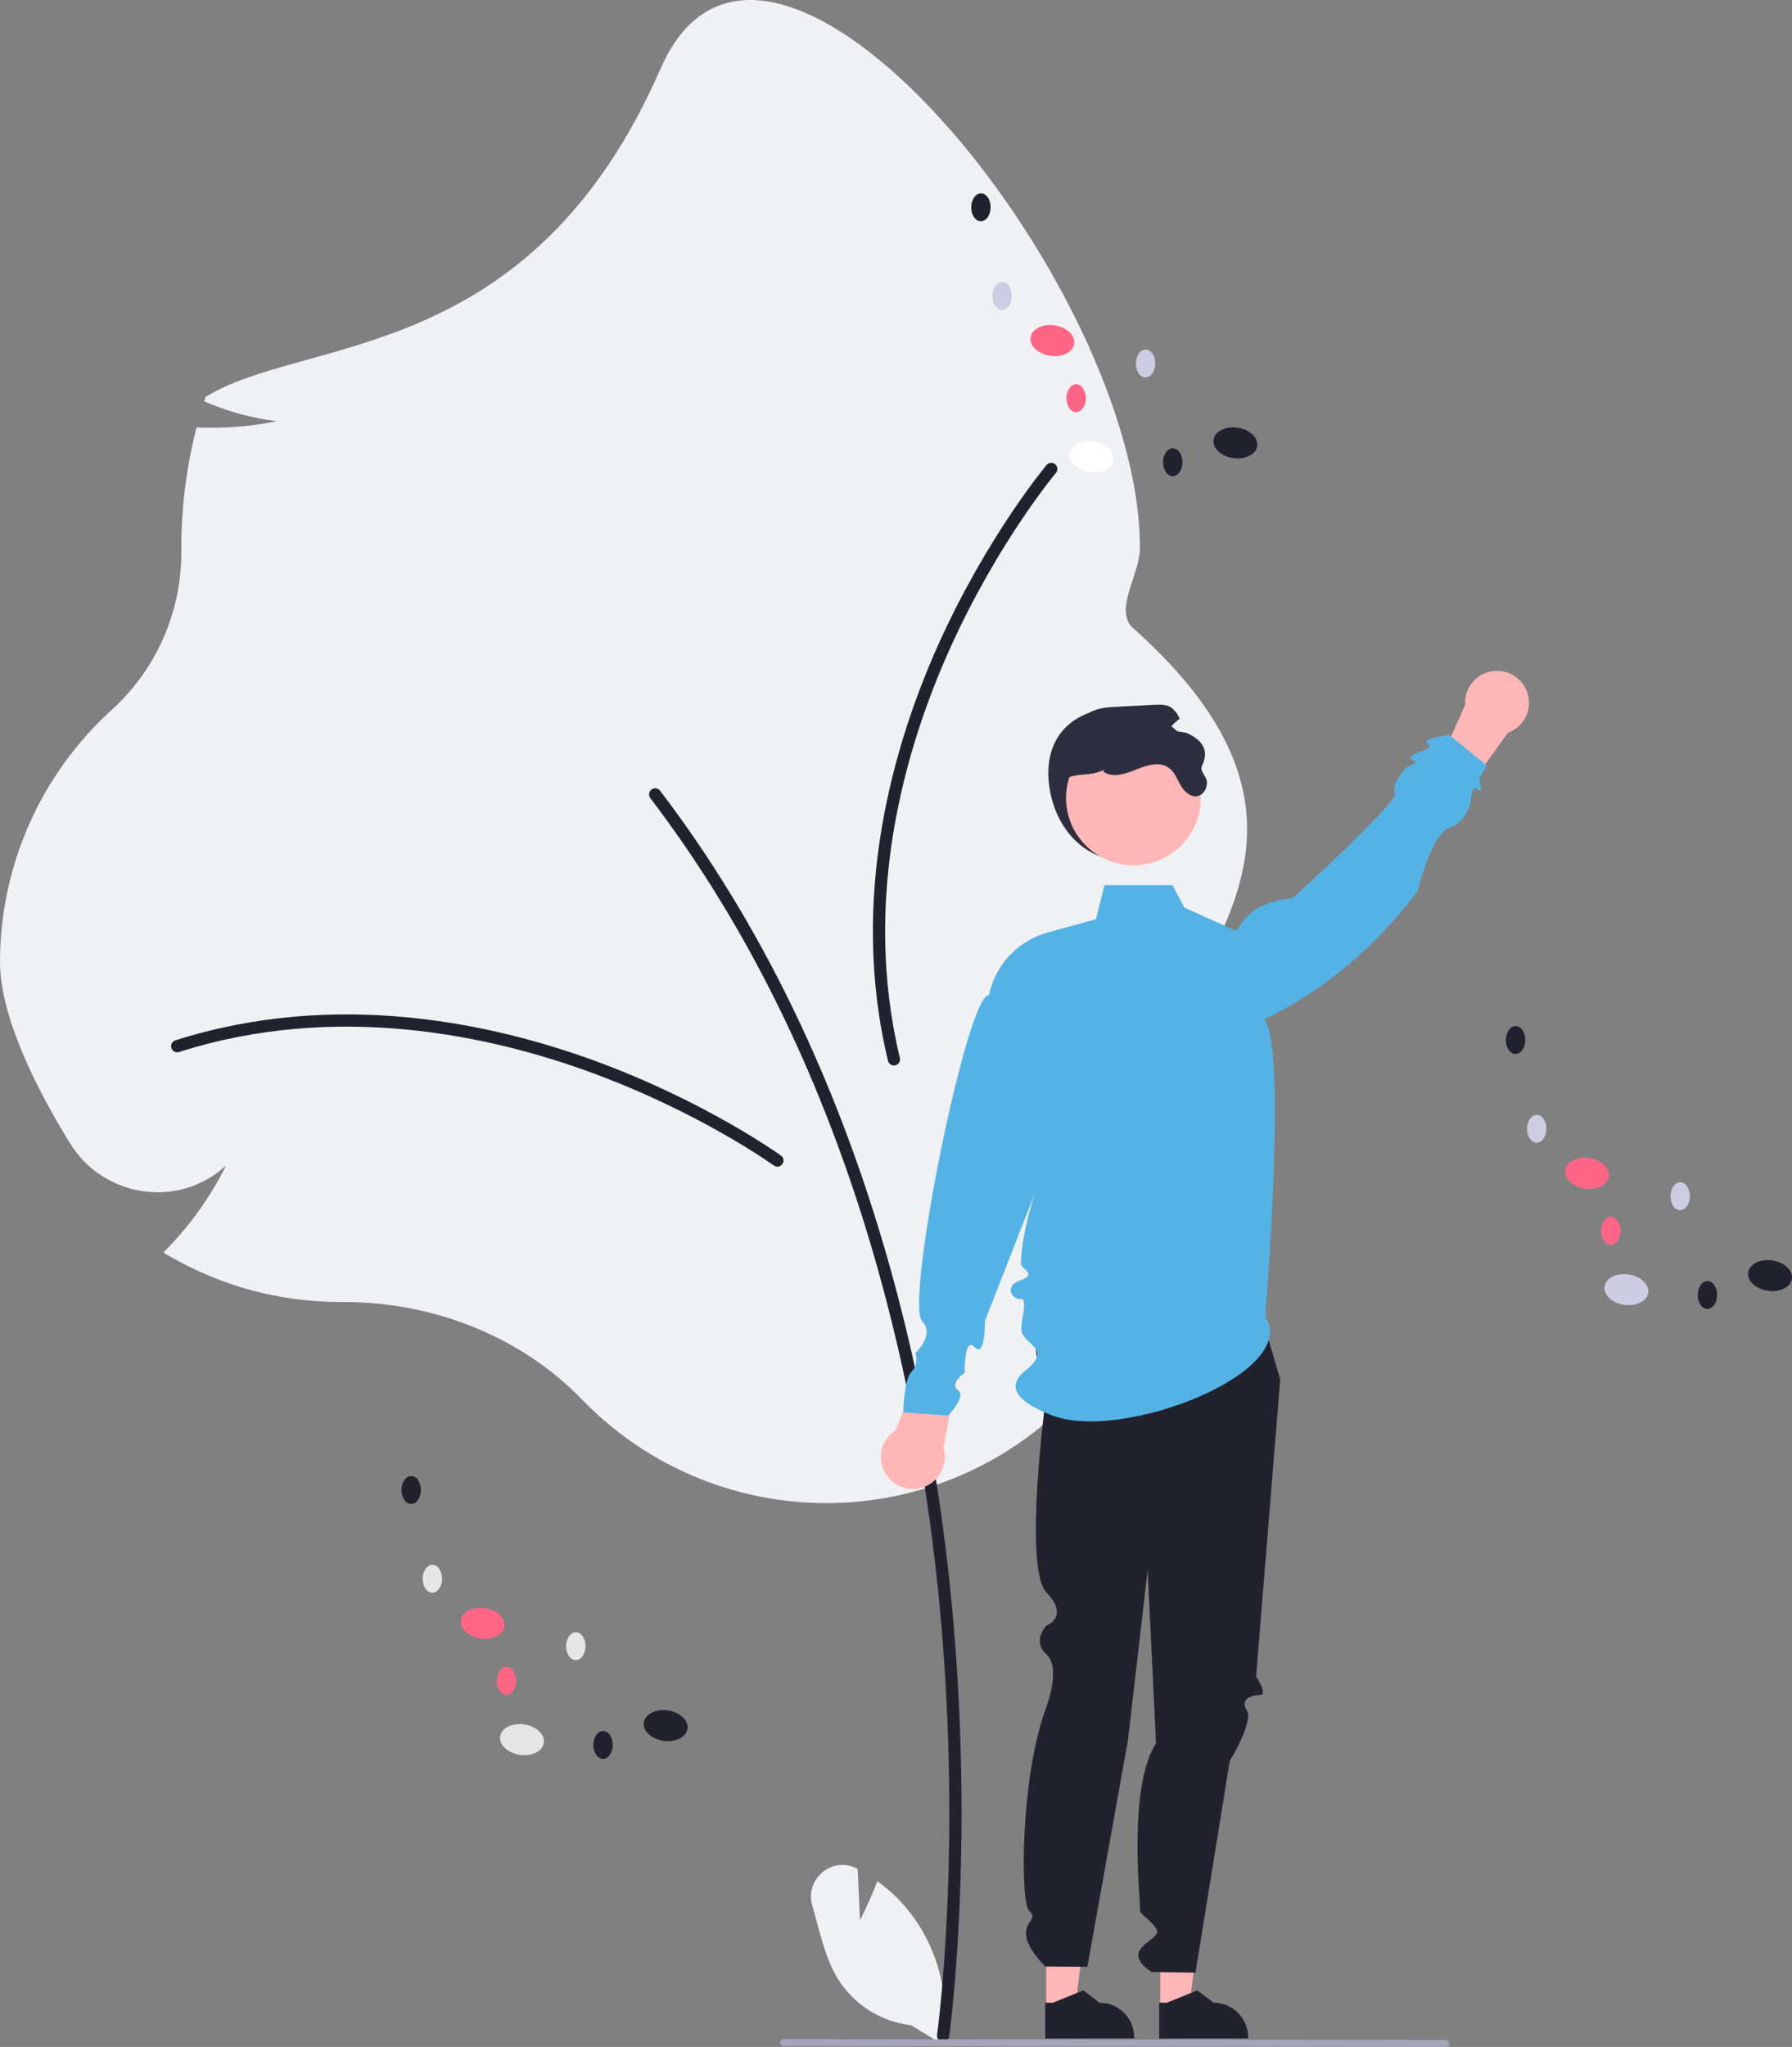 <svg width="324" height="370" viewBox="0 0 324 370" fill="none" xmlns="http://www.w3.org/2000/svg">
<rect x="0" y="0" width="324" height="370" fill="#808080" stroke="none"/>
<g clip-path="url(#clip0_132_6430)">
<path d="M155.485 347.105L155.072 337.822C155.029 337.799 154.986 337.777 154.943 337.754C150.519 335.433 145.448 339.635 146.861 344.427C148.191 348.935 149.084 353.796 151.518 357.742C152.956 360.034 154.892 361.973 157.181 363.416C159.471 364.859 162.056 365.768 164.744 366.076L170.366 369.517C171.137 365.217 170.967 360.802 169.867 356.575C168.767 352.347 166.764 348.408 163.995 345.03C162.423 343.15 160.621 341.475 158.63 340.045C157.284 343.595 155.485 347.105 155.485 347.105Z" fill="#EFF1F4"/>
<path d="M105.156 252.901C94.334 241.741 78.65 235.341 62.127 235.341L61.49 235.343C50.607 235.347 39.918 232.461 30.516 226.98L29.538 226.41L30.326 225.598C34.592 221.186 38.154 216.143 40.887 210.648C38.946 212.458 36.63 213.819 34.105 214.634C31.579 215.45 28.905 215.701 26.272 215.369C23.492 215.038 20.823 214.081 18.465 212.571C16.107 211.061 14.122 209.037 12.659 206.651C6.884 197.283 0 183.99 0 173.864C0.009 165.304 1.802 156.84 5.263 149.012C8.725 141.183 13.78 134.162 20.107 128.395C24.112 124.784 27.311 120.37 29.495 115.44C31.68 110.511 32.8 105.176 32.784 99.784L32.781 99.017C32.78 91.918 33.648 84.846 35.365 77.958L35.539 77.263L36.255 77.288C40.87 77.445 45.489 77.058 50.014 76.135C45.769 75.615 41.617 74.51 37.674 72.854L36.904 72.542L37.166 71.754C55.179 60.602 95.842 66.377 119.443 12.388C138.581 -31.39 206.105 51.249 206.105 99.017C206.105 103.891 201.28 110.332 204.892 113.554C243.934 148.379 216.996 170.741 208.502 193.243C206.487 198.582 210.857 204.443 210.857 210.219C210.857 211.2 210.832 212.211 210.782 213.226L210.707 214.787L209.405 213.921C206.83 212.234 204.443 210.277 202.285 208.082C204.524 213.233 205.579 218.821 205.373 224.434C205.166 230.047 203.704 235.543 201.093 240.516C197.001 248.237 193.043 253.765 189.328 256.944C177.427 267.127 162.085 272.379 146.439 271.628C130.794 270.876 116.026 264.177 105.156 252.901Z" fill="#EFF1F4"/>
<path d="M170.521 369.059C170.787 369.059 171.044 368.963 171.245 368.788C171.446 368.614 171.577 368.373 171.614 368.109C171.661 367.779 176.263 334.596 172.13 290.495C168.313 249.766 156.056 191.102 119.338 142.923C119.25 142.807 119.14 142.71 119.015 142.636C118.889 142.563 118.75 142.515 118.606 142.496C118.462 142.476 118.316 142.485 118.175 142.522C118.035 142.56 117.903 142.624 117.787 142.712C117.672 142.8 117.574 142.91 117.501 143.036C117.428 143.161 117.381 143.3 117.361 143.444C117.342 143.588 117.351 143.735 117.389 143.875C117.426 144.016 117.49 144.147 117.579 144.263C153.98 192.026 166.138 250.26 169.928 290.701C174.037 334.546 169.471 367.47 169.425 367.798C169.403 367.955 169.414 368.114 169.459 368.266C169.504 368.418 169.581 368.559 169.685 368.678C169.789 368.798 169.917 368.894 170.062 368.96C170.206 369.025 170.362 369.059 170.521 369.059Z" fill="#21222E"/>
<path d="M140.557 210.882C140.791 210.882 141.019 210.808 141.208 210.671C141.397 210.534 141.537 210.34 141.61 210.118C141.682 209.896 141.682 209.657 141.61 209.435C141.538 209.213 141.397 209.019 141.208 208.882C141.075 208.785 127.642 199.108 107.561 191.756C88.997 184.961 60.768 178.801 31.707 188.049C31.568 188.093 31.439 188.163 31.328 188.257C31.217 188.35 31.125 188.465 31.058 188.594C30.992 188.723 30.951 188.864 30.939 189.009C30.926 189.154 30.943 189.299 30.987 189.438C31.031 189.576 31.102 189.705 31.195 189.816C31.289 189.927 31.404 190.018 31.533 190.085C31.662 190.152 31.803 190.192 31.948 190.204C32.093 190.216 32.239 190.2 32.377 190.156C60.843 181.098 88.561 187.156 106.8 193.833C126.595 201.08 139.777 210.575 139.908 210.67C140.097 210.808 140.324 210.882 140.557 210.882Z" fill="#21222E"/>
<path d="M191.169 84.849C191.186 84.616 191.129 84.384 191.006 84.186C190.883 83.987 190.7 83.833 190.484 83.745C190.267 83.657 190.029 83.639 189.802 83.695C189.575 83.751 189.372 83.877 189.221 84.056C189.115 84.182 178.494 96.88 169.714 116.377C161.599 134.4 153.42 162.107 160.553 191.753C160.621 192.038 160.8 192.284 161.05 192.437C161.3 192.591 161.601 192.638 161.886 192.569C162.171 192.501 162.418 192.322 162.571 192.072C162.724 191.822 162.771 191.521 162.703 191.236C155.717 162.197 163.757 134.993 171.731 117.284C180.385 98.066 190.808 85.605 190.912 85.481C191.063 85.303 191.153 85.082 191.169 84.849Z" fill="#21222E"/>
<path d="M189.673 141.859C190.606 149.385 195.822 155.591 203.408 155.591C207.05 155.591 210.543 154.144 213.119 151.569C215.695 148.994 217.142 145.501 217.142 141.859C217.142 134.275 210.96 128.828 203.408 128.127C195.394 127.383 188.475 132.196 189.673 141.859Z" fill="#2F2E41"/>
<path d="M209.768 363.011L214.998 363.011L217.486 342.841L209.767 342.841L209.768 363.011Z" fill="#FFB6B6"/>
<path d="M209.584 368.466L225.668 368.465V368.262C225.668 366.602 225.008 365.01 223.834 363.836C222.66 362.662 221.068 362.003 219.408 362.003H219.407L216.469 359.774L210.988 362.003L209.584 362.003L209.584 368.466Z" fill="#21222E"/>
<path d="M189.168 363.011L194.398 363.011L196.886 342.841L189.167 342.841L189.168 363.011Z" fill="#FFB6B6"/>
<path d="M188.983 368.466L205.067 368.465V368.262C205.066 366.602 204.407 365.01 203.233 363.836C202.059 362.662 200.467 362.003 198.806 362.003H198.806L195.868 359.774L190.387 362.003L188.983 362.003L188.983 368.466Z" fill="#21222E"/>
<path d="M227.767 236.682L231.465 249.357L227.109 303.041C227.109 303.041 229.352 306.397 227.767 306.397C226.182 306.397 224.15 307.142 225.431 309.146C226.711 311.151 222.335 318.347 222.335 318.347L216.146 356.571L208.26 356.455C208.26 356.455 204.25 354.222 206.5 351.964C208.75 349.705 210.335 349.706 208.222 347.593C206.109 345.48 206.109 346.117 206.109 344.478C206.109 342.84 203.992 322.816 209.012 315.135L207.5 283.818L203.937 314.536L196.601 355.515L189.004 355.453C189.004 355.453 185.495 352.071 185.501 349.568C185.508 347.065 187.669 346.857 186.06 345.376C184.451 343.896 184.451 321.152 189.205 308.51C189.205 308.51 191.895 301.447 189.199 299.026C186.504 296.606 189.196 293.836 189.196 293.836C189.196 293.836 193.465 292.293 189.192 287.848C184.919 283.402 189.169 251.961 189.169 251.961C189.169 251.961 184.498 239.269 189.229 234.278C193.96 229.288 227.767 236.682 227.767 236.682Z" fill="#21222E"/>
<path d="M161.909 258.521L168.506 242.581L173.704 245.468L170.565 261.684C170.879 262.711 170.901 263.806 170.627 264.844C170.353 265.883 169.795 266.825 169.015 267.564C168.235 268.304 167.265 268.811 166.213 269.028C165.16 269.246 164.068 269.166 163.059 268.798C162.05 268.429 161.163 267.786 160.499 266.941C159.836 266.097 159.421 265.083 159.301 264.016C159.181 262.948 159.362 261.868 159.823 260.898C160.283 259.927 161.006 259.104 161.909 258.521Z" fill="#FFB6B6"/>
<path d="M272.614 132.467L262.575 146.499L258.167 142.509L264.899 127.426C264.826 126.355 265.053 125.284 265.555 124.334C266.057 123.384 266.814 122.593 267.741 122.05C268.668 121.506 269.729 121.232 270.803 121.259C271.877 121.285 272.923 121.61 273.822 122.198C274.722 122.785 275.439 123.612 275.894 124.586C276.35 125.559 276.524 126.64 276.399 127.707C276.273 128.774 275.852 129.784 275.184 130.625C274.515 131.466 273.625 132.104 272.614 132.467Z" fill="#FFB6B6"/>
<path d="M228.763 237.982C235.274 248.079 202.545 260.894 189.987 255.749C187.788 254.848 180.224 251.873 185.395 247.748C190.565 243.623 184.795 243.042 184.659 240.357C184.568 238.562 185.958 234.623 184.507 234.792C183.057 234.961 181.359 232.478 184.518 231.41C187.677 230.342 184.552 229.367 184.58 228.353C184.882 217.286 193.375 199.682 193.375 199.682L178.071 238.795C178.071 238.795 178.184 245.561 176.233 243.494C174.281 241.426 174.423 248.118 174.423 248.118C174.423 248.118 171.521 250.143 173.19 251.27C174.859 252.397 171.393 255.862 171.393 255.862L163.308 255.284C163.308 255.284 163.434 249.279 164.815 247.951C166.195 246.623 165.517 244.533 165.517 244.533C165.517 244.533 169.112 241.352 166.702 238.769C163.603 235.446 174.902 179.336 178.802 179.892C179.353 177.209 180.636 174.731 182.508 172.732C184.38 170.732 186.768 169.289 189.409 168.562L198.142 166.158L199.693 160.006H211.99L214.132 164.049L223.481 168.267C225.241 165.782 226.557 163.165 233.768 162.316C233.768 162.316 253.198 144.641 252.25 143.261C251.301 141.88 254.313 138.649 254.313 138.649C254.313 138.649 256.885 137.808 255.434 137.358C253.982 136.909 256.726 135.87 256.726 135.87C256.726 135.87 259.267 135.202 258.069 134.323C256.87 133.444 262.068 132.867 262.068 132.867L268.812 138.368L267.449 140.679C267.449 140.679 268.28 143.826 267.196 142.677C266.111 141.528 265.907 144.862 265.907 144.862C265.907 144.862 265.353 148.513 262.068 149.613C258.783 150.712 256.293 161.161 256.293 161.161C248.546 171.232 239.404 179.087 228.57 184.259C232.793 189.104 228.763 237.982 228.763 237.982Z" fill="#55B2E5"/>
<path d="M204.925 156.406C211.651 156.406 217.104 150.955 217.104 144.23C217.104 137.504 211.651 132.053 204.925 132.053C198.199 132.053 192.746 137.504 192.746 144.23C192.746 150.955 198.199 156.406 204.925 156.406Z" fill="#FFB6B6"/>
<path d="M192.313 145.556C192.699 148.202 194.955 151.894 194.426 151.894C193.898 151.894 190.142 140.986 193.898 140.275C196.623 139.759 197.231 140.211 199.778 139.108L199.418 139.446C201.103 140.671 203.449 139.916 205.372 139.118C207.3 138.326 209.64 137.571 211.33 138.791C212.392 139.557 212.841 140.887 213.501 142.018C214.162 143.153 215.382 144.225 216.639 143.877C217.648 143.597 218.229 142.467 218.224 141.421C218.219 140.375 216.857 139.38 217.315 138.442C218.675 135.662 217.452 133.767 214.489 132.458C213.412 132.295 212.334 132.127 211.256 131.956C211.821 131.174 212.506 130.486 213.285 129.918C212.956 129.074 212.386 128.345 211.647 127.821C210.786 127.309 209.719 127.346 208.721 127.399C206.492 127.515 204.264 127.631 202.038 127.747C200.39 127.832 198.684 127.932 197.21 128.687C195.372 129.633 194.168 131.476 193.291 133.351C191.326 137.565 191.637 140.956 192.313 145.556Z" fill="#2F2E41"/>
<path d="M141.65 369.838L261.429 370.001C261.596 370.001 261.756 369.934 261.874 369.816C261.992 369.699 262.058 369.539 262.058 369.372C262.058 369.205 261.992 369.045 261.874 368.927C261.756 368.809 261.596 368.743 261.429 368.743L141.65 368.581C141.483 368.581 141.323 368.647 141.205 368.765C141.087 368.883 141.021 369.043 141.021 369.209C141.021 369.376 141.087 369.536 141.205 369.654C141.323 369.772 141.483 369.838 141.65 369.838Z" fill="#A4A5BB"/>
<path d="M98.329 315.02C98.549 313.503 96.96 312.016 94.778 311.698C92.597 311.381 90.649 312.354 90.428 313.871C90.207 315.389 91.797 316.876 93.978 317.193C96.16 317.511 98.108 316.538 98.329 315.02Z" fill="#E6E6E6"/>
<path d="M124.303 312.487C124.524 310.97 122.934 309.483 120.753 309.165C118.571 308.848 116.624 309.821 116.403 311.338C116.182 312.855 117.771 314.343 119.953 314.66C122.135 314.977 124.082 314.005 124.303 312.487Z" fill="#21222E"/>
<path d="M91.216 293.997C91.437 292.479 89.847 290.992 87.666 290.674C85.484 290.357 83.537 291.33 83.316 292.847C83.095 294.365 84.685 295.852 86.866 296.169C89.048 296.487 90.995 295.514 91.216 293.997Z" fill="#FF6584"/>
<path d="M79.93 285.385C79.94 283.992 79.163 282.856 78.194 282.849C77.225 282.842 76.43 283.965 76.42 285.358C76.409 286.751 77.187 287.886 78.156 287.894C79.125 287.901 79.919 286.778 79.93 285.385Z" fill="#E6E6E6"/>
<path d="M76.102 269.344C76.113 267.951 75.336 266.816 74.366 266.809C73.397 266.801 72.603 267.925 72.592 269.318C72.582 270.711 73.359 271.846 74.328 271.853C75.297 271.86 76.092 270.737 76.102 269.344Z" fill="#21222E"/>
<path d="M105.865 297.575C105.876 296.182 105.099 295.046 104.13 295.039C103.16 295.032 102.366 296.155 102.356 297.548C102.345 298.941 103.122 300.076 104.091 300.084C105.061 300.091 105.855 298.968 105.865 297.575Z" fill="#E6E6E6"/>
<path d="M93.314 303.839C93.325 302.446 92.547 301.311 91.578 301.304C90.609 301.296 89.815 302.42 89.804 303.813C89.794 305.206 90.571 306.341 91.54 306.348C92.509 306.356 93.304 305.232 93.314 303.839Z" fill="#FF6584"/>
<path d="M110.787 315.42C110.798 314.027 110.021 312.892 109.051 312.885C108.082 312.877 107.288 314.001 107.277 315.394C107.267 316.787 108.044 317.922 109.013 317.929C109.982 317.937 110.777 316.813 110.787 315.42Z" fill="#21222E"/>
<path d="M298.005 233.686C298.226 232.169 296.636 230.681 294.455 230.364C292.273 230.047 290.326 231.019 290.105 232.537C289.884 234.054 291.474 235.541 293.655 235.859C295.837 236.176 297.784 235.203 298.005 233.686Z" fill="#CCCDE2"/>
<path d="M323.979 231.151C324.2 229.634 322.611 228.147 320.429 227.829C318.247 227.512 316.3 228.485 316.079 230.002C315.858 231.519 317.448 233.007 319.629 233.324C321.811 233.642 323.759 232.669 323.979 231.151Z" fill="#21222E"/>
<path d="M290.892 212.661C291.113 211.143 289.523 209.656 287.342 209.339C285.16 209.021 283.212 209.994 282.992 211.511C282.771 213.029 284.36 214.516 286.542 214.833C288.724 215.151 290.671 214.178 290.892 212.661Z" fill="#FF6584"/>
<path d="M279.606 204.049C279.616 202.656 278.839 201.52 277.87 201.513C276.901 201.506 276.106 202.629 276.096 204.022C276.085 205.415 276.862 206.55 277.832 206.558C278.801 206.565 279.595 205.442 279.606 204.049Z" fill="#CCCDE2"/>
<path d="M275.778 188.008C275.789 186.615 275.012 185.48 274.043 185.473C273.073 185.465 272.279 186.589 272.269 187.982C272.258 189.375 273.035 190.51 274.004 190.517C274.974 190.525 275.768 189.401 275.778 188.008Z" fill="#21222E"/>
<path d="M305.542 216.238C305.553 214.845 304.775 213.71 303.806 213.703C302.837 213.695 302.043 214.819 302.032 216.212C302.022 217.605 302.799 218.74 303.768 218.747C304.737 218.754 305.532 217.631 305.542 216.238Z" fill="#CCCDE2"/>
<path d="M292.99 222.505C293 221.112 292.223 219.977 291.254 219.969C290.285 219.962 289.491 221.085 289.48 222.478C289.469 223.871 290.247 225.006 291.216 225.014C292.185 225.021 292.979 223.898 292.99 222.505Z" fill="#FF6584"/>
<path d="M310.463 234.086C310.474 232.693 309.697 231.558 308.728 231.551C307.758 231.543 306.964 232.667 306.954 234.06C306.943 235.453 307.72 236.588 308.69 236.595C309.659 236.603 310.453 235.479 310.463 234.086Z" fill="#21222E"/>
<path d="M201.336 83.163C201.557 81.646 199.968 80.158 197.786 79.841C195.604 79.524 193.657 80.496 193.436 82.014C193.215 83.531 194.805 85.019 196.986 85.336C199.168 85.653 201.115 84.68 201.336 83.163Z" fill="white"/>
<path d="M227.311 80.63C227.532 79.112 225.942 77.625 223.761 77.308C221.579 76.99 219.631 77.963 219.411 79.481C219.19 80.998 220.779 82.485 222.961 82.803C225.143 83.12 227.09 82.147 227.311 80.63Z" fill="#21222E"/>
<path d="M194.224 62.139C194.445 60.622 192.855 59.134 190.674 58.817C188.492 58.5 186.544 59.472 186.324 60.99C186.103 62.507 187.692 63.995 189.874 64.312C192.056 64.629 194.003 63.657 194.224 62.139Z" fill="#FF6584"/>
<path d="M182.937 53.527C182.948 52.134 182.171 50.999 181.201 50.992C180.232 50.984 179.438 52.108 179.427 53.501C179.417 54.894 180.194 56.029 181.163 56.036C182.132 56.044 182.927 54.92 182.937 53.527Z" fill="#CCCDE2"/>
<path d="M179.11 37.487C179.12 36.094 178.343 34.959 177.374 34.951C176.404 34.944 175.61 36.067 175.6 37.46C175.589 38.853 176.366 39.988 177.335 39.996C178.305 40.003 179.099 38.88 179.11 37.487Z" fill="#21222E"/>
<path d="M208.874 65.717C208.884 64.324 208.107 63.188 207.138 63.181C206.169 63.174 205.374 64.297 205.364 65.69C205.353 67.083 206.13 68.218 207.1 68.226C208.069 68.233 208.863 67.11 208.874 65.717Z" fill="#CCCDE2"/>
<path d="M196.322 71.983C196.332 70.59 195.555 69.455 194.586 69.448C193.617 69.44 192.823 70.564 192.812 71.957C192.802 73.35 193.579 74.485 194.548 74.492C195.517 74.5 196.311 73.376 196.322 71.983Z" fill="#FF6584"/>
<path d="M213.794 83.565C213.805 82.172 213.028 81.037 212.059 81.029C211.089 81.022 210.295 82.145 210.285 83.538C210.274 84.931 211.051 86.067 212.021 86.074C212.99 86.081 213.784 84.958 213.794 83.565Z" fill="#21222E"/>
</g>
<defs>
<clipPath id="clip0_132_6430">
<rect width="324" height="370" fill="white"/>
</clipPath>
</defs>
</svg>
